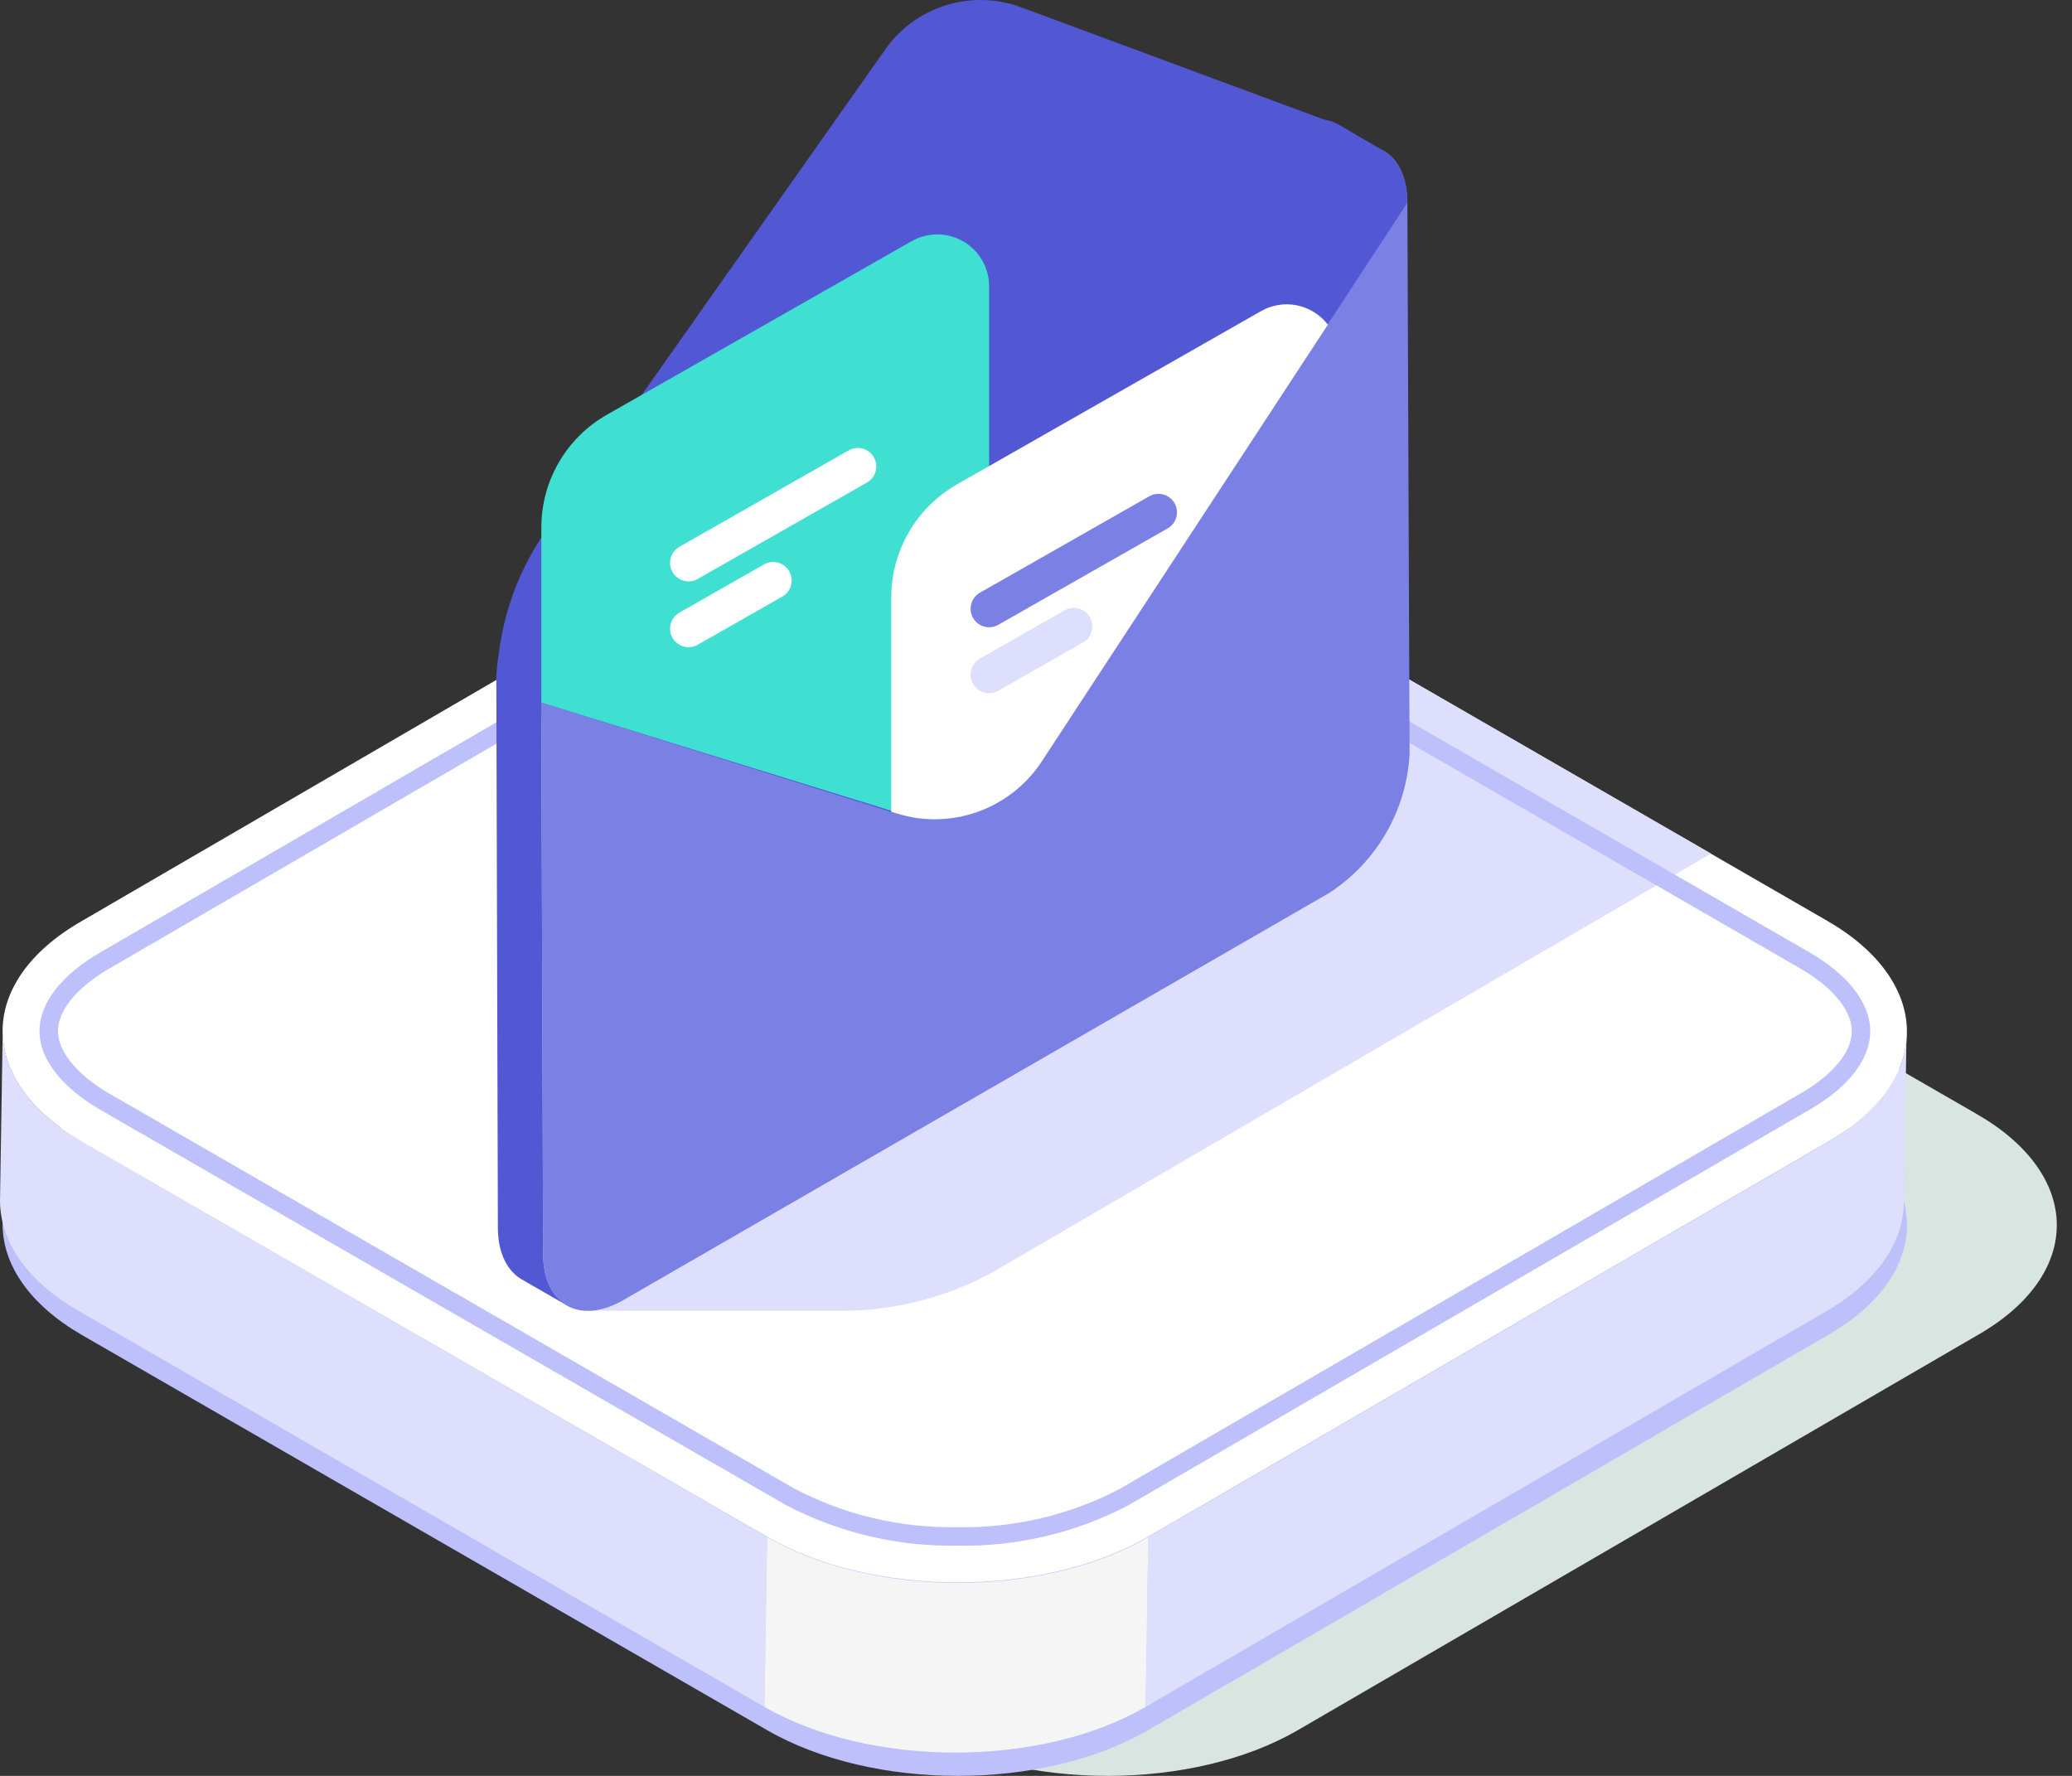 <?xml version="1.0" encoding="UTF-8"?>
<svg xmlns="http://www.w3.org/2000/svg" width="112" height="96" viewBox="0 0 112 96" fill="none">
  <rect x="0" y="0" width="112" height="96" fill="#333333" stroke="none"/>
  <path d="M106.875 60.236C112.591 63.535 112.612 68.88 106.945 72.145L70.159 93.525C64.485 96.825 55.273 96.825 49.556 93.525L12.533 72.173C6.83 68.88 6.802 63.542 12.477 60.264L49.262 38.883C54.922 35.591 64.149 35.584 69.851 38.883L106.875 60.236Z" fill="#D8E5E1"></path>
  <path d="M98.78 60.236C104.489 63.535 104.51 68.88 98.843 72.145L62.064 93.525C56.39 96.825 47.171 96.825 41.461 93.525L4.438 72.173C-1.265 68.88 -1.3 63.542 4.382 60.264L41.167 38.883C46.834 35.591 56.06 35.584 61.763 38.883L98.78 60.236Z" fill="#BDC0FA"></path>
  <path d="M98.847 61.721L62.069 83.094L61.922 92.271L98.707 70.891C101.509 69.259 102.911 67.115 102.911 64.964L103.058 55.794C103.079 57.938 101.664 60.081 98.847 61.721Z" fill="#DDDFFC"></path>
  <path d="M4.441 61.721C1.569 60.061 0.14 57.889 0.147 55.717L0 64.894C0 67.066 1.401 69.238 4.294 70.891L41.318 92.272L41.465 83.094L4.441 61.721Z" fill="#DDDFFC"></path>
  <path d="M98.78 49.784C104.489 53.083 104.51 58.428 98.843 61.693L62.064 83.066C56.39 86.366 47.171 86.366 41.461 83.066L4.438 61.721C-1.265 58.428 -1.3 53.09 4.382 49.812L41.167 28.417C46.834 25.125 56.06 25.118 61.763 28.417L98.78 49.784Z" fill="white"></path>
  <path d="M31.875 70.856H45.522C48.51 70.856 51.444 70.063 54.026 68.558L92.486 46.141L72.226 34.456L31.875 70.856Z" fill="#DDDFFC"></path>
  <path d="M51.461 28.431C54.609 28.356 57.725 29.079 60.519 30.533L97.542 51.907C99.483 53.027 100.597 54.421 100.597 55.739C100.597 57.056 99.511 58.422 97.605 59.528L60.785 80.916C58.001 82.38 54.892 83.116 51.748 83.053C48.604 83.11 45.496 82.376 42.711 80.916L5.68 59.563C3.747 58.443 2.633 57.048 2.633 55.739C2.633 54.428 3.726 53.055 5.631 51.941L42.417 30.568C45.204 29.112 48.316 28.389 51.461 28.466" stroke="#BDC0FA" stroke-miterlimit="10"></path>
  <path d="M62.07 83.094L61.923 92.271C56.249 95.564 47.037 95.564 41.32 92.271L41.467 83.094C47.177 86.394 56.396 86.394 62.07 83.094Z" fill="#F5F5F5"></path>
  <path d="M71.704 8.459C74.114 7.058 76.068 8.192 76.075 10.96L76.194 40.747C76.114 42.254 75.679 43.721 74.924 45.029C74.169 46.336 73.116 47.447 71.851 48.27L33.727 70.26C31.324 71.661 29.363 70.534 29.356 67.766L29.258 37.979C29.342 36.474 29.781 35.01 30.538 33.706C31.295 32.403 32.349 31.296 33.615 30.477L71.704 8.459Z" fill="#7B80E5"></path>
  <path d="M72.363 6.735C71.572 6.28 70.472 6.343 69.26 7.044L31.172 29.034C29.906 29.857 28.852 30.967 28.098 32.275C27.343 33.582 26.908 35.05 26.828 36.557L26.912 66.352C26.912 67.718 27.403 68.684 28.187 69.154L30.625 70.555C29.848 70.099 29.357 69.154 29.357 67.753L29.259 37.98C29.343 36.474 29.782 35.01 30.539 33.706C31.296 32.403 32.351 31.296 33.616 30.477L71.705 8.48C72.917 7.779 74.01 7.716 74.801 8.179L72.363 6.735Z" fill="#5257D4"></path>
  <path d="M74.797 8.157L72.359 6.756L55.181 0.388C53.85 -0.102 52.392 -0.129 51.043 0.312C49.694 0.753 48.533 1.637 47.749 2.819L29.535 28.655C27.79 31.133 26.853 34.088 26.852 37.118L29.261 37.98L48.428 43.969C49.865 44.421 51.41 44.392 52.828 43.886C54.246 43.38 55.461 42.426 56.288 41.167L76.065 10.974C76.072 9.58 75.588 8.613 74.797 8.157Z" fill="#5257D4"></path>
  <path d="M53.465 43.619V15.485C53.467 14.992 53.339 14.508 53.094 14.08C52.849 13.653 52.495 13.297 52.069 13.05C51.643 12.803 51.159 12.672 50.666 12.672C50.173 12.671 49.689 12.801 49.262 13.047L32.828 22.407C31.744 23.017 30.842 23.906 30.215 24.981C29.589 26.056 29.259 27.278 29.262 28.522V37.98L49.283 44.172C50.701 44.429 52.163 44.236 53.465 43.619Z" fill="#3FE0D1"></path>
  <path d="M68.155 16.823L51.721 26.189C50.643 26.806 49.748 27.697 49.126 28.771C48.504 29.845 48.176 31.064 48.176 32.305V43.885L48.449 43.969C49.886 44.421 51.43 44.392 52.849 43.886C54.267 43.38 55.482 42.426 56.309 41.167L71.777 17.552C71.364 17.012 70.769 16.64 70.103 16.506C69.437 16.372 68.745 16.485 68.155 16.823Z" fill="white"></path>
  <path d="M37.219 30.428L46.368 25.216" stroke="white" stroke-width="2" stroke-miterlimit="10" stroke-linecap="round"></path>
  <path d="M37.219 33.986L41.793 31.38" stroke="white" stroke-width="2" stroke-miterlimit="10" stroke-linecap="round"></path>
  <path d="M53.465 32.908L62.621 27.696" stroke="#7B80E5" stroke-width="2" stroke-miterlimit="10" stroke-linecap="round"></path>
  <path d="M53.465 36.473L58.046 33.86" stroke="#DDDFFC" stroke-width="2" stroke-miterlimit="10" stroke-linecap="round"></path>
</svg>
